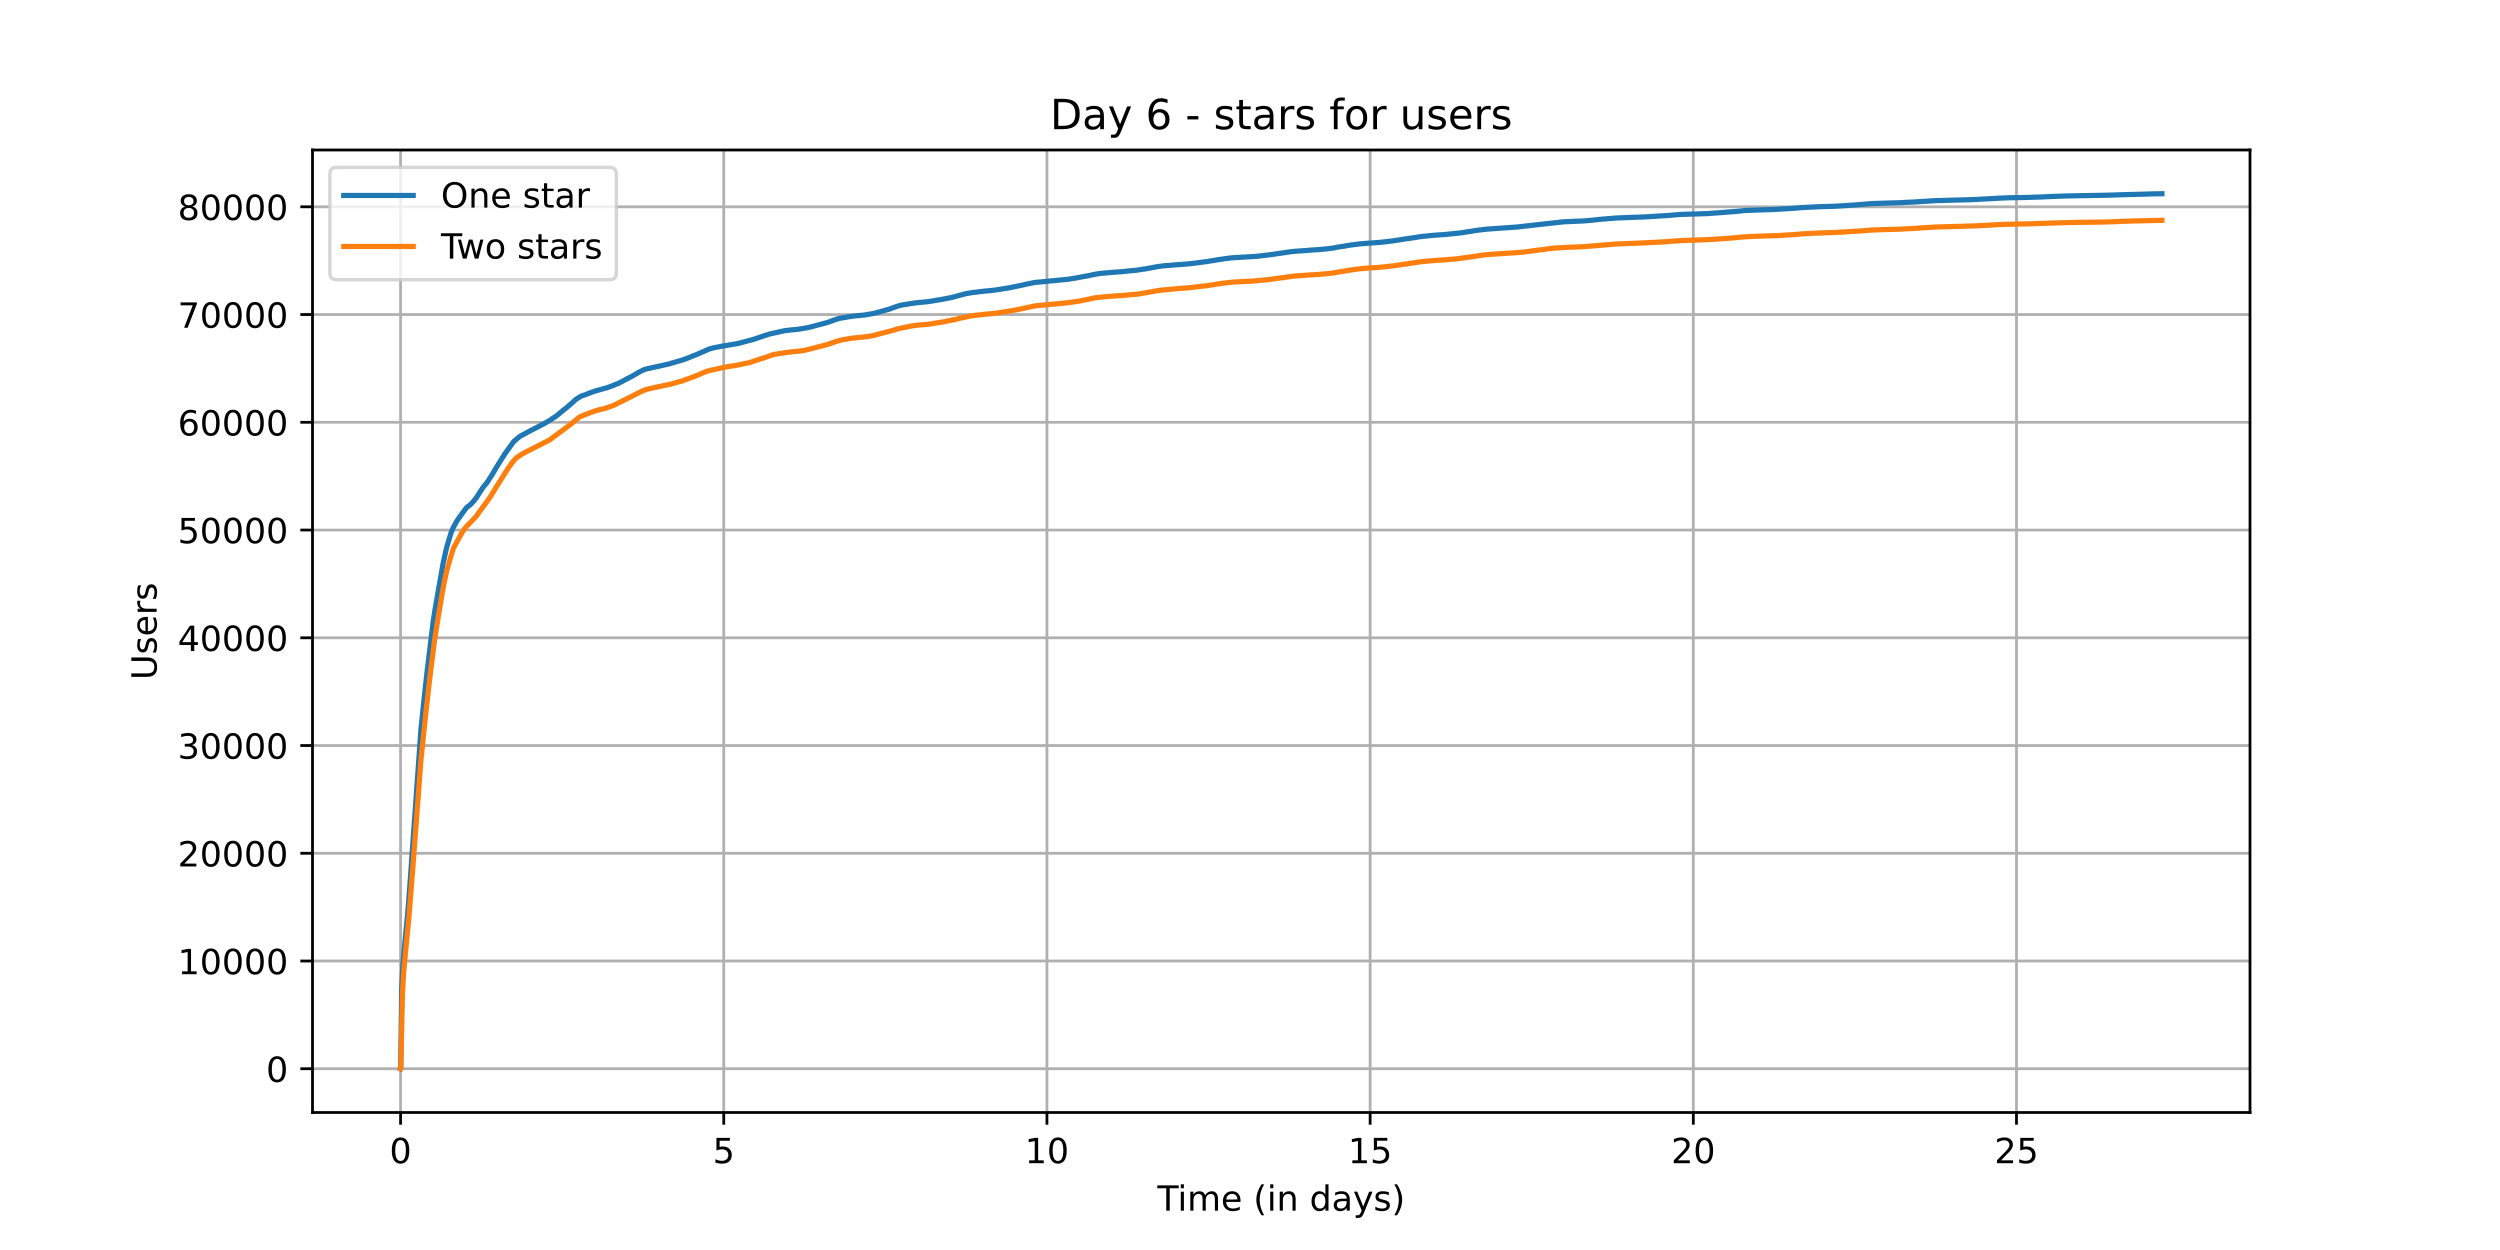<?xml version="1.0" encoding="utf-8" standalone="no"?>
<!DOCTYPE svg PUBLIC "-//W3C//DTD SVG 1.1//EN"
  "http://www.w3.org/Graphics/SVG/1.1/DTD/svg11.dtd">
<!-- Created with matplotlib (https://matplotlib.org/) -->
<svg height="360pt" version="1.1" viewBox="0 0 720 360" width="720pt" xmlns="http://www.w3.org/2000/svg" xmlns:xlink="http://www.w3.org/1999/xlink">
 <defs>
  <style type="text/css">*{stroke-linecap:butt;stroke-linejoin:round;}</style>
 </defs>
 <g id="figure_1">
  <g id="patch_1">
   <path d="M 0 360 
L 720 360 
L 720 0 
L 0 0 
z
" style="fill:#ffffff;"/>
  </g>
  <g id="axes_1">
   <g id="patch_2">
    <path d="M 90 320.4 
L 648 320.4 
L 648 43.2 
L 90 43.2 
z
" style="fill:#ffffff;"/>
   </g>
   <g id="matplotlib.axis_1">
    <g id="xtick_1">
     <g id="line2d_1">
      <path clip-path="url(#pf0f844fe64)" d="M 115.364 320.4 
L 115.364 43.2 
" style="fill:none;stroke:#b0b0b0;stroke-linecap:square;stroke-width:0.8;"/>
     </g>
     <g id="line2d_2">
      <defs>
       <path d="M 0 0 
L 0 3.5 
" id="m8cd7d73a38" style="stroke:#000000;stroke-width:0.8;"/>
      </defs>
      <g>
       <use style="stroke:#000000;stroke-width:0.8;" x="115.364" xlink:href="#m8cd7d73a38" y="320.4"/>
      </g>
     </g>
     <g id="text_1">
      <!-- 0 -->
      <g transform="translate(112.182 334.998)scale(0.1 -0.1)">
       <defs>
        <path d="M 31.781 66.406 
Q 24.172 66.406 20.328 58.906 
Q 16.5 51.422 16.5 36.375 
Q 16.5 21.391 20.328 13.891 
Q 24.172 6.391 31.781 6.391 
Q 39.453 6.391 43.281 13.891 
Q 47.125 21.391 47.125 36.375 
Q 47.125 51.422 43.281 58.906 
Q 39.453 66.406 31.781 66.406 
z
M 31.781 74.219 
Q 44.047 74.219 50.516 64.516 
Q 56.984 54.828 56.984 36.375 
Q 56.984 17.969 50.516 8.266 
Q 44.047 -1.422 31.781 -1.422 
Q 19.531 -1.422 13.062 8.266 
Q 6.594 17.969 6.594 36.375 
Q 6.594 54.828 13.062 64.516 
Q 19.531 74.219 31.781 74.219 
z
" id="DejaVuSans-48"/>
       </defs>
       <use xlink:href="#DejaVuSans-48"/>
      </g>
     </g>
    </g>
    <g id="xtick_2">
     <g id="line2d_3">
      <path clip-path="url(#pf0f844fe64)" d="M 208.441 320.4 
L 208.441 43.2 
" style="fill:none;stroke:#b0b0b0;stroke-linecap:square;stroke-width:0.8;"/>
     </g>
     <g id="line2d_4">
      <g>
       <use style="stroke:#000000;stroke-width:0.8;" x="208.441" xlink:href="#m8cd7d73a38" y="320.4"/>
      </g>
     </g>
     <g id="text_2">
      <!-- 5 -->
      <g transform="translate(205.26 334.998)scale(0.1 -0.1)">
       <defs>
        <path d="M 10.797 72.906 
L 49.516 72.906 
L 49.516 64.594 
L 19.828 64.594 
L 19.828 46.734 
Q 21.969 47.469 24.109 47.828 
Q 26.266 48.188 28.422 48.188 
Q 40.625 48.188 47.75 41.5 
Q 54.891 34.812 54.891 23.391 
Q 54.891 11.625 47.562 5.094 
Q 40.234 -1.422 26.906 -1.422 
Q 22.312 -1.422 17.547 -0.641 
Q 12.797 0.141 7.719 1.703 
L 7.719 11.625 
Q 12.109 9.234 16.797 8.062 
Q 21.484 6.891 26.703 6.891 
Q 35.156 6.891 40.078 11.328 
Q 45.016 15.766 45.016 23.391 
Q 45.016 31 40.078 35.438 
Q 35.156 39.891 26.703 39.891 
Q 22.75 39.891 18.812 39.016 
Q 14.891 38.141 10.797 36.281 
z
" id="DejaVuSans-53"/>
       </defs>
       <use xlink:href="#DejaVuSans-53"/>
      </g>
     </g>
    </g>
    <g id="xtick_3">
     <g id="line2d_5">
      <path clip-path="url(#pf0f844fe64)" d="M 301.519 320.4 
L 301.519 43.2 
" style="fill:none;stroke:#b0b0b0;stroke-linecap:square;stroke-width:0.8;"/>
     </g>
     <g id="line2d_6">
      <g>
       <use style="stroke:#000000;stroke-width:0.8;" x="301.519" xlink:href="#m8cd7d73a38" y="320.4"/>
      </g>
     </g>
     <g id="text_3">
      <!-- 10 -->
      <g transform="translate(295.156 334.998)scale(0.1 -0.1)">
       <defs>
        <path d="M 12.406 8.297 
L 28.516 8.297 
L 28.516 63.922 
L 10.984 60.406 
L 10.984 69.391 
L 28.422 72.906 
L 38.281 72.906 
L 38.281 8.297 
L 54.391 8.297 
L 54.391 0 
L 12.406 0 
z
" id="DejaVuSans-49"/>
       </defs>
       <use xlink:href="#DejaVuSans-49"/>
       <use x="63.623" xlink:href="#DejaVuSans-48"/>
      </g>
     </g>
    </g>
    <g id="xtick_4">
     <g id="line2d_7">
      <path clip-path="url(#pf0f844fe64)" d="M 394.596 320.4 
L 394.596 43.2 
" style="fill:none;stroke:#b0b0b0;stroke-linecap:square;stroke-width:0.8;"/>
     </g>
     <g id="line2d_8">
      <g>
       <use style="stroke:#000000;stroke-width:0.8;" x="394.596" xlink:href="#m8cd7d73a38" y="320.4"/>
      </g>
     </g>
     <g id="text_4">
      <!-- 15 -->
      <g transform="translate(388.234 334.998)scale(0.1 -0.1)">
       <use xlink:href="#DejaVuSans-49"/>
       <use x="63.623" xlink:href="#DejaVuSans-53"/>
      </g>
     </g>
    </g>
    <g id="xtick_5">
     <g id="line2d_9">
      <path clip-path="url(#pf0f844fe64)" d="M 487.674 320.4 
L 487.674 43.2 
" style="fill:none;stroke:#b0b0b0;stroke-linecap:square;stroke-width:0.8;"/>
     </g>
     <g id="line2d_10">
      <g>
       <use style="stroke:#000000;stroke-width:0.8;" x="487.674" xlink:href="#m8cd7d73a38" y="320.4"/>
      </g>
     </g>
     <g id="text_5">
      <!-- 20 -->
      <g transform="translate(481.311 334.998)scale(0.1 -0.1)">
       <defs>
        <path d="M 19.188 8.297 
L 53.609 8.297 
L 53.609 0 
L 7.328 0 
L 7.328 8.297 
Q 12.938 14.109 22.625 23.891 
Q 32.328 33.688 34.812 36.531 
Q 39.547 41.844 41.422 45.531 
Q 43.312 49.219 43.312 52.781 
Q 43.312 58.594 39.234 62.25 
Q 35.156 65.922 28.609 65.922 
Q 23.969 65.922 18.812 64.312 
Q 13.672 62.703 7.812 59.422 
L 7.812 69.391 
Q 13.766 71.781 18.938 73 
Q 24.125 74.219 28.422 74.219 
Q 39.75 74.219 46.484 68.547 
Q 53.219 62.891 53.219 53.422 
Q 53.219 48.922 51.531 44.891 
Q 49.859 40.875 45.406 35.406 
Q 44.188 33.984 37.641 27.219 
Q 31.109 20.453 19.188 8.297 
z
" id="DejaVuSans-50"/>
       </defs>
       <use xlink:href="#DejaVuSans-50"/>
       <use x="63.623" xlink:href="#DejaVuSans-48"/>
      </g>
     </g>
    </g>
    <g id="xtick_6">
     <g id="line2d_11">
      <path clip-path="url(#pf0f844fe64)" d="M 580.751 320.4 
L 580.751 43.2 
" style="fill:none;stroke:#b0b0b0;stroke-linecap:square;stroke-width:0.8;"/>
     </g>
     <g id="line2d_12">
      <g>
       <use style="stroke:#000000;stroke-width:0.8;" x="580.751" xlink:href="#m8cd7d73a38" y="320.4"/>
      </g>
     </g>
     <g id="text_6">
      <!-- 25 -->
      <g transform="translate(574.389 334.998)scale(0.1 -0.1)">
       <use xlink:href="#DejaVuSans-50"/>
       <use x="63.623" xlink:href="#DejaVuSans-53"/>
      </g>
     </g>
    </g>
    <g id="text_7">
     <!-- Time (in days) -->
     <g transform="translate(333.327 348.677)scale(0.1 -0.1)">
      <defs>
       <path d="M -0.297 72.906 
L 61.375 72.906 
L 61.375 64.594 
L 35.5 64.594 
L 35.5 0 
L 25.594 0 
L 25.594 64.594 
L -0.297 64.594 
z
" id="DejaVuSans-84"/>
       <path d="M 9.422 54.688 
L 18.406 54.688 
L 18.406 0 
L 9.422 0 
z
M 9.422 75.984 
L 18.406 75.984 
L 18.406 64.594 
L 9.422 64.594 
z
" id="DejaVuSans-105"/>
       <path d="M 52 44.188 
Q 55.375 50.25 60.062 53.125 
Q 64.75 56 71.094 56 
Q 79.641 56 84.281 50.016 
Q 88.922 44.047 88.922 33.016 
L 88.922 0 
L 79.891 0 
L 79.891 32.719 
Q 79.891 40.578 77.094 44.375 
Q 74.312 48.188 68.609 48.188 
Q 61.625 48.188 57.562 43.547 
Q 53.516 38.922 53.516 30.906 
L 53.516 0 
L 44.484 0 
L 44.484 32.719 
Q 44.484 40.625 41.703 44.406 
Q 38.922 48.188 33.109 48.188 
Q 26.219 48.188 22.156 43.531 
Q 18.109 38.875 18.109 30.906 
L 18.109 0 
L 9.078 0 
L 9.078 54.688 
L 18.109 54.688 
L 18.109 46.188 
Q 21.188 51.219 25.484 53.609 
Q 29.781 56 35.688 56 
Q 41.656 56 45.828 52.969 
Q 50 49.953 52 44.188 
z
" id="DejaVuSans-109"/>
       <path d="M 56.203 29.594 
L 56.203 25.203 
L 14.891 25.203 
Q 15.484 15.922 20.484 11.062 
Q 25.484 6.203 34.422 6.203 
Q 39.594 6.203 44.453 7.469 
Q 49.312 8.734 54.109 11.281 
L 54.109 2.781 
Q 49.266 0.734 44.188 -0.344 
Q 39.109 -1.422 33.891 -1.422 
Q 20.797 -1.422 13.156 6.188 
Q 5.516 13.812 5.516 26.812 
Q 5.516 40.234 12.766 48.109 
Q 20.016 56 32.328 56 
Q 43.359 56 49.781 48.891 
Q 56.203 41.797 56.203 29.594 
z
M 47.219 32.234 
Q 47.125 39.594 43.094 43.984 
Q 39.062 48.391 32.422 48.391 
Q 24.906 48.391 20.391 44.141 
Q 15.875 39.891 15.188 32.172 
z
" id="DejaVuSans-101"/>
       <path id="DejaVuSans-32"/>
       <path d="M 31 75.875 
Q 24.469 64.656 21.281 53.656 
Q 18.109 42.672 18.109 31.391 
Q 18.109 20.125 21.312 9.062 
Q 24.516 -2 31 -13.188 
L 23.188 -13.188 
Q 15.875 -1.703 12.234 9.375 
Q 8.594 20.453 8.594 31.391 
Q 8.594 42.281 12.203 53.312 
Q 15.828 64.359 23.188 75.875 
z
" id="DejaVuSans-40"/>
       <path d="M 54.891 33.016 
L 54.891 0 
L 45.906 0 
L 45.906 32.719 
Q 45.906 40.484 42.875 44.328 
Q 39.844 48.188 33.797 48.188 
Q 26.516 48.188 22.312 43.547 
Q 18.109 38.922 18.109 30.906 
L 18.109 0 
L 9.078 0 
L 9.078 54.688 
L 18.109 54.688 
L 18.109 46.188 
Q 21.344 51.125 25.703 53.562 
Q 30.078 56 35.797 56 
Q 45.219 56 50.047 50.172 
Q 54.891 44.344 54.891 33.016 
z
" id="DejaVuSans-110"/>
       <path d="M 45.406 46.391 
L 45.406 75.984 
L 54.391 75.984 
L 54.391 0 
L 45.406 0 
L 45.406 8.203 
Q 42.578 3.328 38.25 0.953 
Q 33.938 -1.422 27.875 -1.422 
Q 17.969 -1.422 11.734 6.484 
Q 5.516 14.406 5.516 27.297 
Q 5.516 40.188 11.734 48.094 
Q 17.969 56 27.875 56 
Q 33.938 56 38.25 53.625 
Q 42.578 51.266 45.406 46.391 
z
M 14.797 27.297 
Q 14.797 17.391 18.875 11.75 
Q 22.953 6.109 30.078 6.109 
Q 37.203 6.109 41.297 11.75 
Q 45.406 17.391 45.406 27.297 
Q 45.406 37.203 41.297 42.844 
Q 37.203 48.484 30.078 48.484 
Q 22.953 48.484 18.875 42.844 
Q 14.797 37.203 14.797 27.297 
z
" id="DejaVuSans-100"/>
       <path d="M 34.281 27.484 
Q 23.391 27.484 19.188 25 
Q 14.984 22.516 14.984 16.5 
Q 14.984 11.719 18.141 8.906 
Q 21.297 6.109 26.703 6.109 
Q 34.188 6.109 38.703 11.406 
Q 43.219 16.703 43.219 25.484 
L 43.219 27.484 
z
M 52.203 31.203 
L 52.203 0 
L 43.219 0 
L 43.219 8.297 
Q 40.141 3.328 35.547 0.953 
Q 30.953 -1.422 24.312 -1.422 
Q 15.922 -1.422 10.953 3.297 
Q 6 8.016 6 15.922 
Q 6 25.141 12.172 29.828 
Q 18.359 34.516 30.609 34.516 
L 43.219 34.516 
L 43.219 35.406 
Q 43.219 41.609 39.141 45 
Q 35.062 48.391 27.688 48.391 
Q 23 48.391 18.547 47.266 
Q 14.109 46.141 10.016 43.891 
L 10.016 52.203 
Q 14.938 54.109 19.578 55.047 
Q 24.219 56 28.609 56 
Q 40.484 56 46.344 49.844 
Q 52.203 43.703 52.203 31.203 
z
" id="DejaVuSans-97"/>
       <path d="M 32.172 -5.078 
Q 28.375 -14.844 24.75 -17.812 
Q 21.141 -20.797 15.094 -20.797 
L 7.906 -20.797 
L 7.906 -13.281 
L 13.188 -13.281 
Q 16.891 -13.281 18.938 -11.516 
Q 21 -9.766 23.484 -3.219 
L 25.094 0.875 
L 2.984 54.688 
L 12.5 54.688 
L 29.594 11.922 
L 46.688 54.688 
L 56.203 54.688 
z
" id="DejaVuSans-121"/>
       <path d="M 44.281 53.078 
L 44.281 44.578 
Q 40.484 46.531 36.375 47.5 
Q 32.281 48.484 27.875 48.484 
Q 21.188 48.484 17.844 46.438 
Q 14.5 44.391 14.5 40.281 
Q 14.5 37.156 16.891 35.375 
Q 19.281 33.594 26.516 31.984 
L 29.594 31.297 
Q 39.156 29.25 43.188 25.516 
Q 47.219 21.781 47.219 15.094 
Q 47.219 7.469 41.188 3.016 
Q 35.156 -1.422 24.609 -1.422 
Q 20.219 -1.422 15.453 -0.562 
Q 10.688 0.297 5.422 2 
L 5.422 11.281 
Q 10.406 8.688 15.234 7.391 
Q 20.062 6.109 24.812 6.109 
Q 31.156 6.109 34.562 8.281 
Q 37.984 10.453 37.984 14.406 
Q 37.984 18.062 35.516 20.016 
Q 33.062 21.969 24.703 23.781 
L 21.578 24.516 
Q 13.234 26.266 9.516 29.906 
Q 5.812 33.547 5.812 39.891 
Q 5.812 47.609 11.281 51.797 
Q 16.75 56 26.812 56 
Q 31.781 56 36.172 55.266 
Q 40.578 54.547 44.281 53.078 
z
" id="DejaVuSans-115"/>
       <path d="M 8.016 75.875 
L 15.828 75.875 
Q 23.141 64.359 26.781 53.312 
Q 30.422 42.281 30.422 31.391 
Q 30.422 20.453 26.781 9.375 
Q 23.141 -1.703 15.828 -13.188 
L 8.016 -13.188 
Q 14.5 -2 17.703 9.062 
Q 20.906 20.125 20.906 31.391 
Q 20.906 42.672 17.703 53.656 
Q 14.5 64.656 8.016 75.875 
z
" id="DejaVuSans-41"/>
      </defs>
      <use xlink:href="#DejaVuSans-84"/>
      <use x="57.959" xlink:href="#DejaVuSans-105"/>
      <use x="85.742" xlink:href="#DejaVuSans-109"/>
      <use x="183.154" xlink:href="#DejaVuSans-101"/>
      <use x="244.678" xlink:href="#DejaVuSans-32"/>
      <use x="276.465" xlink:href="#DejaVuSans-40"/>
      <use x="315.479" xlink:href="#DejaVuSans-105"/>
      <use x="343.262" xlink:href="#DejaVuSans-110"/>
      <use x="406.641" xlink:href="#DejaVuSans-32"/>
      <use x="438.428" xlink:href="#DejaVuSans-100"/>
      <use x="501.904" xlink:href="#DejaVuSans-97"/>
      <use x="563.184" xlink:href="#DejaVuSans-121"/>
      <use x="622.363" xlink:href="#DejaVuSans-115"/>
      <use x="674.463" xlink:href="#DejaVuSans-41"/>
     </g>
    </g>
   </g>
   <g id="matplotlib.axis_2">
    <g id="ytick_1">
     <g id="line2d_13">
      <path clip-path="url(#pf0f844fe64)" d="M 90 307.8 
L 648 307.8 
" style="fill:none;stroke:#b0b0b0;stroke-linecap:square;stroke-width:0.8;"/>
     </g>
     <g id="line2d_14">
      <defs>
       <path d="M 0 0 
L -3.5 0 
" id="md949c5081d" style="stroke:#000000;stroke-width:0.8;"/>
      </defs>
      <g>
       <use style="stroke:#000000;stroke-width:0.8;" x="90" xlink:href="#md949c5081d" y="307.8"/>
      </g>
     </g>
     <g id="text_8">
      <!-- 0 -->
      <g transform="translate(76.638 311.599)scale(0.1 -0.1)">
       <use xlink:href="#DejaVuSans-48"/>
      </g>
     </g>
    </g>
    <g id="ytick_2">
     <g id="line2d_15">
      <path clip-path="url(#pf0f844fe64)" d="M 90 276.77 
L 648 276.77 
" style="fill:none;stroke:#b0b0b0;stroke-linecap:square;stroke-width:0.8;"/>
     </g>
     <g id="line2d_16">
      <g>
       <use style="stroke:#000000;stroke-width:0.8;" x="90" xlink:href="#md949c5081d" y="276.77"/>
      </g>
     </g>
     <g id="text_9">
      <!-- 10000 -->
      <g transform="translate(51.188 280.569)scale(0.1 -0.1)">
       <use xlink:href="#DejaVuSans-49"/>
       <use x="63.623" xlink:href="#DejaVuSans-48"/>
       <use x="127.246" xlink:href="#DejaVuSans-48"/>
       <use x="190.869" xlink:href="#DejaVuSans-48"/>
       <use x="254.492" xlink:href="#DejaVuSans-48"/>
      </g>
     </g>
    </g>
    <g id="ytick_3">
     <g id="line2d_17">
      <path clip-path="url(#pf0f844fe64)" d="M 90 245.74 
L 648 245.74 
" style="fill:none;stroke:#b0b0b0;stroke-linecap:square;stroke-width:0.8;"/>
     </g>
     <g id="line2d_18">
      <g>
       <use style="stroke:#000000;stroke-width:0.8;" x="90" xlink:href="#md949c5081d" y="245.74"/>
      </g>
     </g>
     <g id="text_10">
      <!-- 20000 -->
      <g transform="translate(51.188 249.539)scale(0.1 -0.1)">
       <use xlink:href="#DejaVuSans-50"/>
       <use x="63.623" xlink:href="#DejaVuSans-48"/>
       <use x="127.246" xlink:href="#DejaVuSans-48"/>
       <use x="190.869" xlink:href="#DejaVuSans-48"/>
       <use x="254.492" xlink:href="#DejaVuSans-48"/>
      </g>
     </g>
    </g>
    <g id="ytick_4">
     <g id="line2d_19">
      <path clip-path="url(#pf0f844fe64)" d="M 90 214.71 
L 648 214.71 
" style="fill:none;stroke:#b0b0b0;stroke-linecap:square;stroke-width:0.8;"/>
     </g>
     <g id="line2d_20">
      <g>
       <use style="stroke:#000000;stroke-width:0.8;" x="90" xlink:href="#md949c5081d" y="214.71"/>
      </g>
     </g>
     <g id="text_11">
      <!-- 30000 -->
      <g transform="translate(51.188 218.51)scale(0.1 -0.1)">
       <defs>
        <path d="M 40.578 39.312 
Q 47.656 37.797 51.625 33 
Q 55.609 28.219 55.609 21.188 
Q 55.609 10.406 48.188 4.484 
Q 40.766 -1.422 27.094 -1.422 
Q 22.516 -1.422 17.656 -0.516 
Q 12.797 0.391 7.625 2.203 
L 7.625 11.719 
Q 11.719 9.328 16.594 8.109 
Q 21.484 6.891 26.812 6.891 
Q 36.078 6.891 40.938 10.547 
Q 45.797 14.203 45.797 21.188 
Q 45.797 27.641 41.281 31.266 
Q 36.766 34.906 28.719 34.906 
L 20.219 34.906 
L 20.219 43.016 
L 29.109 43.016 
Q 36.375 43.016 40.234 45.922 
Q 44.094 48.828 44.094 54.297 
Q 44.094 59.906 40.109 62.906 
Q 36.141 65.922 28.719 65.922 
Q 24.656 65.922 20.016 65.031 
Q 15.375 64.156 9.812 62.312 
L 9.812 71.094 
Q 15.438 72.656 20.344 73.438 
Q 25.25 74.219 29.594 74.219 
Q 40.828 74.219 47.359 69.109 
Q 53.906 64.016 53.906 55.328 
Q 53.906 49.266 50.438 45.094 
Q 46.969 40.922 40.578 39.312 
z
" id="DejaVuSans-51"/>
       </defs>
       <use xlink:href="#DejaVuSans-51"/>
       <use x="63.623" xlink:href="#DejaVuSans-48"/>
       <use x="127.246" xlink:href="#DejaVuSans-48"/>
       <use x="190.869" xlink:href="#DejaVuSans-48"/>
       <use x="254.492" xlink:href="#DejaVuSans-48"/>
      </g>
     </g>
    </g>
    <g id="ytick_5">
     <g id="line2d_21">
      <path clip-path="url(#pf0f844fe64)" d="M 90 183.68 
L 648 183.68 
" style="fill:none;stroke:#b0b0b0;stroke-linecap:square;stroke-width:0.8;"/>
     </g>
     <g id="line2d_22">
      <g>
       <use style="stroke:#000000;stroke-width:0.8;" x="90" xlink:href="#md949c5081d" y="183.68"/>
      </g>
     </g>
     <g id="text_12">
      <!-- 40000 -->
      <g transform="translate(51.188 187.48)scale(0.1 -0.1)">
       <defs>
        <path d="M 37.797 64.312 
L 12.891 25.391 
L 37.797 25.391 
z
M 35.203 72.906 
L 47.609 72.906 
L 47.609 25.391 
L 58.016 25.391 
L 58.016 17.188 
L 47.609 17.188 
L 47.609 0 
L 37.797 0 
L 37.797 17.188 
L 4.891 17.188 
L 4.891 26.703 
z
" id="DejaVuSans-52"/>
       </defs>
       <use xlink:href="#DejaVuSans-52"/>
       <use x="63.623" xlink:href="#DejaVuSans-48"/>
       <use x="127.246" xlink:href="#DejaVuSans-48"/>
       <use x="190.869" xlink:href="#DejaVuSans-48"/>
       <use x="254.492" xlink:href="#DejaVuSans-48"/>
      </g>
     </g>
    </g>
    <g id="ytick_6">
     <g id="line2d_23">
      <path clip-path="url(#pf0f844fe64)" d="M 90 152.651 
L 648 152.651 
" style="fill:none;stroke:#b0b0b0;stroke-linecap:square;stroke-width:0.8;"/>
     </g>
     <g id="line2d_24">
      <g>
       <use style="stroke:#000000;stroke-width:0.8;" x="90" xlink:href="#md949c5081d" y="152.651"/>
      </g>
     </g>
     <g id="text_13">
      <!-- 50000 -->
      <g transform="translate(51.188 156.45)scale(0.1 -0.1)">
       <use xlink:href="#DejaVuSans-53"/>
       <use x="63.623" xlink:href="#DejaVuSans-48"/>
       <use x="127.246" xlink:href="#DejaVuSans-48"/>
       <use x="190.869" xlink:href="#DejaVuSans-48"/>
       <use x="254.492" xlink:href="#DejaVuSans-48"/>
      </g>
     </g>
    </g>
    <g id="ytick_7">
     <g id="line2d_25">
      <path clip-path="url(#pf0f844fe64)" d="M 90 121.621 
L 648 121.621 
" style="fill:none;stroke:#b0b0b0;stroke-linecap:square;stroke-width:0.8;"/>
     </g>
     <g id="line2d_26">
      <g>
       <use style="stroke:#000000;stroke-width:0.8;" x="90" xlink:href="#md949c5081d" y="121.621"/>
      </g>
     </g>
     <g id="text_14">
      <!-- 60000 -->
      <g transform="translate(51.188 125.42)scale(0.1 -0.1)">
       <defs>
        <path d="M 33.016 40.375 
Q 26.375 40.375 22.484 35.828 
Q 18.609 31.297 18.609 23.391 
Q 18.609 15.531 22.484 10.953 
Q 26.375 6.391 33.016 6.391 
Q 39.656 6.391 43.531 10.953 
Q 47.406 15.531 47.406 23.391 
Q 47.406 31.297 43.531 35.828 
Q 39.656 40.375 33.016 40.375 
z
M 52.594 71.297 
L 52.594 62.312 
Q 48.875 64.062 45.094 64.984 
Q 41.312 65.922 37.594 65.922 
Q 27.828 65.922 22.672 59.328 
Q 17.531 52.734 16.797 39.406 
Q 19.672 43.656 24.016 45.922 
Q 28.375 48.188 33.594 48.188 
Q 44.578 48.188 50.953 41.516 
Q 57.328 34.859 57.328 23.391 
Q 57.328 12.156 50.688 5.359 
Q 44.047 -1.422 33.016 -1.422 
Q 20.359 -1.422 13.672 8.266 
Q 6.984 17.969 6.984 36.375 
Q 6.984 53.656 15.188 63.938 
Q 23.391 74.219 37.203 74.219 
Q 40.922 74.219 44.703 73.484 
Q 48.484 72.75 52.594 71.297 
z
" id="DejaVuSans-54"/>
       </defs>
       <use xlink:href="#DejaVuSans-54"/>
       <use x="63.623" xlink:href="#DejaVuSans-48"/>
       <use x="127.246" xlink:href="#DejaVuSans-48"/>
       <use x="190.869" xlink:href="#DejaVuSans-48"/>
       <use x="254.492" xlink:href="#DejaVuSans-48"/>
      </g>
     </g>
    </g>
    <g id="ytick_8">
     <g id="line2d_27">
      <path clip-path="url(#pf0f844fe64)" d="M 90 90.591 
L 648 90.591 
" style="fill:none;stroke:#b0b0b0;stroke-linecap:square;stroke-width:0.8;"/>
     </g>
     <g id="line2d_28">
      <g>
       <use style="stroke:#000000;stroke-width:0.8;" x="90" xlink:href="#md949c5081d" y="90.591"/>
      </g>
     </g>
     <g id="text_15">
      <!-- 70000 -->
      <g transform="translate(51.188 94.39)scale(0.1 -0.1)">
       <defs>
        <path d="M 8.203 72.906 
L 55.078 72.906 
L 55.078 68.703 
L 28.609 0 
L 18.312 0 
L 43.219 64.594 
L 8.203 64.594 
z
" id="DejaVuSans-55"/>
       </defs>
       <use xlink:href="#DejaVuSans-55"/>
       <use x="63.623" xlink:href="#DejaVuSans-48"/>
       <use x="127.246" xlink:href="#DejaVuSans-48"/>
       <use x="190.869" xlink:href="#DejaVuSans-48"/>
       <use x="254.492" xlink:href="#DejaVuSans-48"/>
      </g>
     </g>
    </g>
    <g id="ytick_9">
     <g id="line2d_29">
      <path clip-path="url(#pf0f844fe64)" d="M 90 59.561 
L 648 59.561 
" style="fill:none;stroke:#b0b0b0;stroke-linecap:square;stroke-width:0.8;"/>
     </g>
     <g id="line2d_30">
      <g>
       <use style="stroke:#000000;stroke-width:0.8;" x="90" xlink:href="#md949c5081d" y="59.561"/>
      </g>
     </g>
     <g id="text_16">
      <!-- 80000 -->
      <g transform="translate(51.188 63.36)scale(0.1 -0.1)">
       <defs>
        <path d="M 31.781 34.625 
Q 24.75 34.625 20.719 30.859 
Q 16.703 27.094 16.703 20.516 
Q 16.703 13.922 20.719 10.156 
Q 24.75 6.391 31.781 6.391 
Q 38.812 6.391 42.859 10.172 
Q 46.922 13.969 46.922 20.516 
Q 46.922 27.094 42.891 30.859 
Q 38.875 34.625 31.781 34.625 
z
M 21.922 38.812 
Q 15.578 40.375 12.031 44.719 
Q 8.5 49.078 8.5 55.328 
Q 8.5 64.062 14.719 69.141 
Q 20.953 74.219 31.781 74.219 
Q 42.672 74.219 48.875 69.141 
Q 55.078 64.062 55.078 55.328 
Q 55.078 49.078 51.531 44.719 
Q 48 40.375 41.703 38.812 
Q 48.828 37.156 52.797 32.312 
Q 56.781 27.484 56.781 20.516 
Q 56.781 9.906 50.312 4.234 
Q 43.844 -1.422 31.781 -1.422 
Q 19.734 -1.422 13.25 4.234 
Q 6.781 9.906 6.781 20.516 
Q 6.781 27.484 10.781 32.312 
Q 14.797 37.156 21.922 38.812 
z
M 18.312 54.391 
Q 18.312 48.734 21.844 45.562 
Q 25.391 42.391 31.781 42.391 
Q 38.141 42.391 41.719 45.562 
Q 45.312 48.734 45.312 54.391 
Q 45.312 60.062 41.719 63.234 
Q 38.141 66.406 31.781 66.406 
Q 25.391 66.406 21.844 63.234 
Q 18.312 60.062 18.312 54.391 
z
" id="DejaVuSans-56"/>
       </defs>
       <use xlink:href="#DejaVuSans-56"/>
       <use x="63.623" xlink:href="#DejaVuSans-48"/>
       <use x="127.246" xlink:href="#DejaVuSans-48"/>
       <use x="190.869" xlink:href="#DejaVuSans-48"/>
       <use x="254.492" xlink:href="#DejaVuSans-48"/>
      </g>
     </g>
    </g>
    <g id="text_17">
     <!-- Users -->
     <g transform="translate(45.108 195.801)rotate(-90)scale(0.1 -0.1)">
      <defs>
       <path d="M 8.688 72.906 
L 18.609 72.906 
L 18.609 28.609 
Q 18.609 16.891 22.844 11.734 
Q 27.094 6.594 36.625 6.594 
Q 46.094 6.594 50.344 11.734 
Q 54.594 16.891 54.594 28.609 
L 54.594 72.906 
L 64.5 72.906 
L 64.5 27.391 
Q 64.5 13.141 57.438 5.859 
Q 50.391 -1.422 36.625 -1.422 
Q 22.797 -1.422 15.734 5.859 
Q 8.688 13.141 8.688 27.391 
z
" id="DejaVuSans-85"/>
       <path d="M 41.109 46.297 
Q 39.594 47.172 37.812 47.578 
Q 36.031 48 33.891 48 
Q 26.266 48 22.188 43.047 
Q 18.109 38.094 18.109 28.812 
L 18.109 0 
L 9.078 0 
L 9.078 54.688 
L 18.109 54.688 
L 18.109 46.188 
Q 20.953 51.172 25.484 53.578 
Q 30.031 56 36.531 56 
Q 37.453 56 38.578 55.875 
Q 39.703 55.766 41.062 55.516 
z
" id="DejaVuSans-114"/>
      </defs>
      <use xlink:href="#DejaVuSans-85"/>
      <use x="73.193" xlink:href="#DejaVuSans-115"/>
      <use x="125.293" xlink:href="#DejaVuSans-101"/>
      <use x="186.816" xlink:href="#DejaVuSans-114"/>
      <use x="227.93" xlink:href="#DejaVuSans-115"/>
     </g>
    </g>
   </g>
   <g id="line2d_31">
    <path clip-path="url(#pf0f844fe64)" d="M 115.364 307.8 
L 115.382 307.778 
L 115.422 305.367 
L 115.69 284.825 
L 116.01 278.17 
L 116.777 269.664 
L 117.366 263.682 
L 117.68 259.908 
L 118.358 250.64 
L 121.241 210.056 
L 121.945 203.077 
L 122.778 195.456 
L 123.073 192.837 
L 124.751 179.066 
L 125.328 175.305 
L 127.633 162.143 
L 128.62 157.73 
L 129.927 153.358 
L 130.516 151.993 
L 131.003 151.105 
L 131.515 150.15 
L 131.823 149.712 
L 132.105 149.268 
L 134.27 146.292 
L 134.757 145.877 
L 134.936 145.74 
L 135.128 145.607 
L 135.358 145.442 
L 135.832 144.971 
L 136.409 144.335 
L 136.678 144.009 
L 137.319 143.146 
L 137.613 142.709 
L 138.138 141.837 
L 139.279 140.133 
L 140.085 139.199 
L 140.521 138.597 
L 142.06 136.161 
L 142.38 135.621 
L 142.534 135.323 
L 142.931 134.647 
L 145.468 130.601 
L 147.928 127.194 
L 149.325 126.005 
L 149.543 125.847 
L 149.761 125.658 
L 150.056 125.478 
L 150.286 125.372 
L 150.991 125 
L 151.17 124.9 
L 151.452 124.773 
L 151.632 124.668 
L 151.888 124.482 
L 152.118 124.373 
L 156.39 122.173 
L 156.659 122.021 
L 156.877 121.915 
L 157.851 121.329 
L 158.107 121.186 
L 159.837 120.057 
L 160.119 119.88 
L 160.58 119.492 
L 160.747 119.386 
L 161.093 119.098 
L 161.593 118.667 
L 161.746 118.561 
L 162.067 118.304 
L 162.285 118.08 
L 162.464 117.931 
L 163.053 117.509 
L 163.246 117.357 
L 165.104 115.725 
L 165.732 115.145 
L 165.937 115.002 
L 166.116 114.85 
L 167.398 114.062 
L 168.692 113.646 
L 168.987 113.513 
L 169.243 113.407 
L 170.422 112.963 
L 170.679 112.858 
L 171.46 112.597 
L 174.893 111.648 
L 175.29 111.486 
L 175.624 111.378 
L 176.828 110.912 
L 177.084 110.807 
L 177.558 110.599 
L 177.93 110.493 
L 181.326 108.718 
L 181.531 108.604 
L 181.762 108.498 
L 183.146 107.713 
L 184.184 107.086 
L 184.71 106.847 
L 185.261 106.577 
L 185.466 106.472 
L 185.825 106.348 
L 186.248 106.239 
L 192.311 104.896 
L 192.799 104.787 
L 193.534 104.548 
L 193.944 104.439 
L 195.982 103.84 
L 196.289 103.744 
L 196.712 103.636 
L 197.47 103.341 
L 198.546 102.947 
L 199.085 102.702 
L 200.379 102.202 
L 201.058 101.923 
L 204.162 100.551 
L 204.495 100.446 
L 204.995 100.325 
L 205.303 100.216 
L 207.904 99.704 
L 208.596 99.596 
L 208.981 99.53 
L 209.609 99.422 
L 210.019 99.347 
L 211.402 99.124 
L 212.056 99.018 
L 212.453 98.947 
L 217.017 97.74 
L 217.35 97.631 
L 218.503 97.237 
L 218.746 97.147 
L 219.092 97.042 
L 219.464 96.905 
L 220.809 96.471 
L 221.168 96.347 
L 221.45 96.238 
L 225.949 95.251 
L 226.807 95.143 
L 227.716 95.034 
L 228.921 94.926 
L 229.792 94.826 
L 230.56 94.718 
L 232.073 94.46 
L 232.586 94.355 
L 232.97 94.293 
L 238.402 92.853 
L 238.761 92.726 
L 239.914 92.282 
L 240.234 92.173 
L 240.99 91.922 
L 241.31 91.816 
L 241.835 91.683 
L 243.437 91.41 
L 244 91.301 
L 245.32 91.097 
L 246.282 90.988 
L 247.128 90.898 
L 248.255 90.792 
L 248.562 90.764 
L 249.434 90.659 
L 249.933 90.538 
L 250.753 90.429 
L 251.163 90.355 
L 251.599 90.249 
L 252.034 90.159 
L 252.47 90.051 
L 255.545 89.188 
L 256.058 89.061 
L 256.352 88.955 
L 257.569 88.493 
L 258.838 88.08 
L 259.171 87.972 
L 259.568 87.866 
L 259.799 87.829 
L 260.567 87.72 
L 262.271 87.426 
L 263.053 87.317 
L 264.129 87.171 
L 265.384 87.063 
L 266.179 86.985 
L 267.216 86.876 
L 268.357 86.712 
L 268.946 86.603 
L 269.356 86.526 
L 270.086 86.417 
L 270.458 86.358 
L 271.113 86.25 
L 273.573 85.772 
L 274.124 85.663 
L 278.16 84.58 
L 278.57 84.503 
L 280.108 84.245 
L 281.185 84.137 
L 282.286 83.984 
L 283.273 83.879 
L 283.619 83.832 
L 284.863 83.724 
L 285.672 83.643 
L 286.633 83.535 
L 288.042 83.308 
L 288.696 83.199 
L 289.964 83.004 
L 290.643 82.895 
L 291.092 82.802 
L 294.141 82.169 
L 294.641 82.064 
L 295.179 81.924 
L 298.178 81.316 
L 299.665 81.207 
L 299.985 81.173 
L 301.023 81.065 
L 301.919 80.962 
L 303.226 80.854 
L 304.046 80.767 
L 305.289 80.658 
L 305.622 80.618 
L 306.378 80.546 
L 307.467 80.441 
L 307.838 80.382 
L 308.582 80.276 
L 308.838 80.221 
L 309.607 80.112 
L 311.926 79.668 
L 312.644 79.56 
L 315.835 78.905 
L 316.694 78.796 
L 316.95 78.744 
L 318.181 78.635 
L 318.488 78.604 
L 319.654 78.498 
L 319.82 78.486 
L 320.576 78.418 
L 322.179 78.309 
L 322.82 78.269 
L 323.896 78.16 
L 324.78 78.061 
L 325.805 77.952 
L 326.382 77.927 
L 327.419 77.819 
L 329.034 77.543 
L 329.943 77.437 
L 330.366 77.35 
L 330.955 77.242 
L 333.006 76.854 
L 333.712 76.745 
L 334.839 76.584 
L 335.98 76.475 
L 336.531 76.453 
L 337.76 76.345 
L 338.503 76.277 
L 340.143 76.168 
L 340.86 76.109 
L 342.257 76 
L 342.59 75.96 
L 343.487 75.852 
L 344.333 75.758 
L 345.14 75.653 
L 345.511 75.594 
L 346.574 75.448 
L 347.548 75.34 
L 349.124 75.066 
L 349.906 74.961 
L 350.303 74.886 
L 350.816 74.778 
L 351.162 74.734 
L 352.149 74.607 
L 352.739 74.502 
L 353.687 74.39 
L 354.559 74.281 
L 355.289 74.219 
L 357.096 74.111 
L 357.749 74.064 
L 359.735 73.956 
L 360.35 73.918 
L 362.066 73.81 
L 362.989 73.701 
L 363.758 73.599 
L 363.976 73.571 
L 365.026 73.462 
L 366.051 73.329 
L 366.845 73.22 
L 367.23 73.158 
L 367.922 73.05 
L 369.023 72.897 
L 369.792 72.789 
L 370.177 72.721 
L 370.958 72.612 
L 372.06 72.457 
L 373.251 72.348 
L 373.892 72.305 
L 375.506 72.196 
L 376.198 72.14 
L 377.351 72.035 
L 377.633 72.019 
L 379.413 71.911 
L 380.169 71.842 
L 381.45 71.734 
L 382.245 71.653 
L 383.077 71.545 
L 384.064 71.42 
L 384.615 71.312 
L 385.114 71.194 
L 385.896 71.085 
L 386.28 71.023 
L 386.972 70.918 
L 387.395 70.837 
L 388.856 70.592 
L 389.701 70.486 
L 390.06 70.431 
L 390.97 70.322 
L 391.918 70.207 
L 393.301 70.099 
L 393.596 70.074 
L 395.3 69.965 
L 396.043 69.9 
L 397.542 69.791 
L 397.875 69.754 
L 398.875 69.646 
L 399.836 69.525 
L 400.822 69.419 
L 401.181 69.366 
L 401.86 69.258 
L 402.219 69.202 
L 402.987 69.093 
L 404.473 68.842 
L 405.332 68.733 
L 405.678 68.687 
L 406.96 68.488 
L 407.754 68.38 
L 408.19 68.29 
L 409.42 68.106 
L 410.625 67.998 
L 411.56 67.886 
L 412.765 67.778 
L 413.52 67.709 
L 415.224 67.601 
L 415.878 67.557 
L 416.967 67.449 
L 417.773 67.365 
L 418.939 67.256 
L 419.836 67.151 
L 420.912 67.042 
L 422.411 66.794 
L 423.206 66.685 
L 423.577 66.629 
L 425.166 66.353 
L 426.089 66.245 
L 427.063 66.121 
L 428.037 66.012 
L 428.716 65.959 
L 430.126 65.851 
L 430.779 65.807 
L 432.252 65.699 
L 432.88 65.661 
L 434.481 65.553 
L 435.173 65.497 
L 436.8 65.388 
L 450.214 63.889 
L 452.661 63.781 
L 452.942 63.762 
L 455.556 63.654 
L 456.132 63.626 
L 457.375 63.517 
L 458.028 63.471 
L 459.053 63.362 
L 459.386 63.319 
L 460.424 63.21 
L 460.719 63.185 
L 461.833 63.077 
L 462.5 63.03 
L 463.692 62.921 
L 464.332 62.878 
L 465.845 62.769 
L 466.396 62.748 
L 469.176 62.639 
L 469.765 62.611 
L 472.994 62.502 
L 473.545 62.481 
L 475.415 62.372 
L 476.056 62.329 
L 477.721 62.223 
L 478.015 62.201 
L 479.86 62.093 
L 480.488 62.056 
L 481.706 61.947 
L 482.462 61.876 
L 483.974 61.767 
L 484.551 61.739 
L 488.176 61.631 
L 488.714 61.615 
L 491.879 61.506 
L 492.622 61.441 
L 494.262 61.333 
L 494.966 61.277 
L 496.478 61.168 
L 497.234 61.097 
L 498.682 60.991 
L 498.977 60.973 
L 500.207 60.864 
L 500.911 60.805 
L 501.872 60.697 
L 502.602 60.631 
L 505.267 60.523 
L 505.818 60.501 
L 508.957 60.396 
L 509.213 60.389 
L 511.904 60.284 
L 512.186 60.268 
L 513.723 60.16 
L 514.249 60.144 
L 515.773 60.036 
L 516.401 59.998 
L 517.746 59.89 
L 518.541 59.809 
L 520.565 59.7 
L 521.18 59.666 
L 523.525 59.558 
L 524.101 59.53 
L 527.522 59.421 
L 528.035 59.409 
L 530.174 59.3 
L 530.482 59.272 
L 532.199 59.164 
L 532.852 59.12 
L 534.416 59.012 
L 535.121 58.953 
L 536.556 58.844 
L 537.313 58.773 
L 538.825 58.664 
L 539.517 58.611 
L 542.989 58.503 
L 543.514 58.487 
L 547.396 58.379 
L 548.05 58.332 
L 550.228 58.223 
L 550.779 58.205 
L 552.496 58.096 
L 553.175 58.047 
L 555.173 57.938 
L 555.481 57.91 
L 557.007 57.801 
L 557.276 57.789 
L 561.453 57.68 
L 562.029 57.656 
L 566.296 57.547 
L 566.809 57.535 
L 569.551 57.429 
L 569.871 57.395 
L 571.985 57.286 
L 572.6 57.249 
L 574.74 57.14 
L 575.394 57.094 
L 577.868 56.985 
L 578.431 56.961 
L 584.12 56.852 
L 584.671 56.833 
L 588.053 56.725 
L 588.629 56.697 
L 590.897 56.588 
L 591.461 56.563 
L 594.524 56.455 
L 595.05 56.439 
L 600.533 56.331 
L 601.007 56.328 
L 606.94 56.219 
L 607.452 56.206 
L 610.655 56.098 
L 611.194 56.079 
L 615.333 55.971 
L 615.82 55.968 
L 619.292 55.859 
L 619.818 55.843 
L 622.636 55.8 
L 622.636 55.8 
" style="fill:none;stroke:#1f77b4;stroke-linecap:square;stroke-width:1.5;"/>
   </g>
   <g id="line2d_32">
    <path clip-path="url(#pf0f844fe64)" d="M 115.364 307.8 
L 115.409 307.691 
L 115.473 305.606 
L 115.907 286.203 
L 116.266 279.796 
L 117.795 263.793 
L 118.948 249.237 
L 121.241 218.809 
L 122.151 210.012 
L 122.625 205.467 
L 123.765 195.416 
L 125.174 184.189 
L 126.455 176.199 
L 127.352 170.887 
L 127.8 168.454 
L 128.005 167.458 
L 128.697 164.206 
L 130.542 157.963 
L 132.95 153.572 
L 133.078 153.349 
L 133.655 152.48 
L 134.551 151.375 
L 134.859 151.108 
L 137.165 148.704 
L 137.703 147.891 
L 137.818 147.72 
L 138.202 147.208 
L 140.445 144.17 
L 140.855 143.621 
L 141.495 142.612 
L 142.444 141.064 
L 142.854 140.353 
L 144.622 137.595 
L 144.814 137.263 
L 145.365 136.428 
L 145.545 136.105 
L 145.84 135.668 
L 146.288 134.957 
L 146.647 134.445 
L 147.493 133.244 
L 147.685 133.009 
L 148.582 131.985 
L 148.826 131.783 
L 149.3 131.473 
L 149.863 131.088 
L 150.197 130.858 
L 150.863 130.501 
L 151.068 130.393 
L 151.798 129.996 
L 158.056 126.824 
L 158.338 126.657 
L 164.54 122.058 
L 165.027 121.639 
L 165.411 121.332 
L 166.77 120.178 
L 167.154 119.973 
L 168.782 119.309 
L 169.128 119.206 
L 169.423 119.073 
L 170.192 118.775 
L 171.153 118.425 
L 171.524 118.319 
L 172.1 118.158 
L 172.408 118.052 
L 172.959 117.906 
L 173.484 117.804 
L 173.689 117.751 
L 174.176 117.643 
L 175.226 117.261 
L 176.495 116.839 
L 176.994 116.612 
L 177.225 116.507 
L 184.582 112.799 
L 184.761 112.706 
L 185.222 112.51 
L 186.017 112.209 
L 186.26 112.125 
L 191.296 111.008 
L 191.875 110.903 
L 192.247 110.844 
L 192.799 110.735 
L 195.162 110.046 
L 195.649 109.929 
L 196.136 109.823 
L 196.84 109.59 
L 197.701 109.243 
L 197.918 109.181 
L 198.188 109.072 
L 199.046 108.774 
L 199.713 108.501 
L 200.046 108.393 
L 200.289 108.284 
L 200.674 108.141 
L 201.302 107.884 
L 201.52 107.781 
L 202.11 107.527 
L 203.751 106.86 
L 208.776 105.746 
L 209.34 105.637 
L 210.698 105.423 
L 211.595 105.314 
L 214.954 104.607 
L 215.569 104.498 
L 216.223 104.303 
L 216.581 104.194 
L 217.645 103.806 
L 218.042 103.698 
L 219.284 103.288 
L 219.579 103.204 
L 220.912 102.767 
L 221.988 102.373 
L 222.283 102.267 
L 222.476 102.18 
L 222.924 102.084 
L 224.424 101.836 
L 225.141 101.727 
L 225.539 101.656 
L 226.653 101.498 
L 227.46 101.389 
L 228.28 101.302 
L 229.497 101.194 
L 230.33 101.104 
L 230.997 100.995 
L 231.407 100.917 
L 232.137 100.809 
L 238.325 99.214 
L 238.543 99.149 
L 238.825 99.04 
L 239.799 98.696 
L 240.862 98.326 
L 241.144 98.255 
L 241.502 98.147 
L 242.105 97.979 
L 242.566 97.87 
L 242.976 97.793 
L 243.731 97.684 
L 244.154 97.597 
L 244.756 97.489 
L 245.77 97.358 
L 246.756 97.25 
L 247.55 97.172 
L 248.78 97.064 
L 250.074 96.865 
L 251.01 96.756 
L 251.215 96.707 
L 257.428 95.078 
L 257.787 94.954 
L 258.082 94.848 
L 258.338 94.792 
L 258.645 94.684 
L 262.271 93.926 
L 263.014 93.824 
L 263.245 93.784 
L 264.09 93.675 
L 264.949 93.582 
L 266.397 93.473 
L 267.062 93.424 
L 267.831 93.321 
L 268.087 93.269 
L 268.818 93.16 
L 269.189 93.104 
L 269.805 92.996 
L 271.074 92.797 
L 271.753 92.688 
L 272.202 92.592 
L 272.701 92.487 
L 273.137 92.394 
L 273.701 92.288 
L 273.983 92.214 
L 274.649 92.108 
L 275.059 92.031 
L 275.495 91.925 
L 276.097 91.751 
L 276.469 91.646 
L 276.725 91.593 
L 279.839 90.957 
L 280.595 90.848 
L 281.492 90.746 
L 282.479 90.637 
L 282.812 90.597 
L 283.594 90.519 
L 284.799 90.411 
L 285.608 90.33 
L 286.531 90.221 
L 287.415 90.119 
L 288.093 90.01 
L 289.695 89.737 
L 290.451 89.629 
L 292.116 89.334 
L 292.693 89.229 
L 293.154 89.126 
L 293.795 89.018 
L 297.537 88.217 
L 298.075 88.108 
L 298.46 88.043 
L 299.729 87.935 
L 300.613 87.832 
L 301.817 87.724 
L 302.534 87.665 
L 303.751 87.556 
L 304.482 87.491 
L 305.468 87.382 
L 306.173 87.326 
L 307.313 87.218 
L 308.441 87.056 
L 309.248 86.948 
L 309.62 86.889 
L 310.683 86.743 
L 311.272 86.634 
L 314.938 85.852 
L 315.617 85.744 
L 316.566 85.629 
L 317.732 85.52 
L 317.975 85.48 
L 318.757 85.406 
L 320.358 85.297 
L 321.063 85.241 
L 322.807 85.133 
L 323.55 85.067 
L 324.703 84.962 
L 325.036 84.922 
L 326.407 84.813 
L 327.061 84.766 
L 327.983 84.658 
L 328.38 84.59 
L 330.084 84.285 
L 330.75 84.18 
L 330.994 84.133 
L 331.686 84.031 
L 331.968 83.96 
L 333.558 83.683 
L 334.34 83.578 
L 334.686 83.531 
L 335.916 83.423 
L 336.121 83.407 
L 336.799 83.355 
L 337.696 83.246 
L 338.426 83.184 
L 339.656 83.075 
L 340.284 83.035 
L 341.77 82.926 
L 342.487 82.864 
L 343.487 82.756 
L 344.422 82.641 
L 345.332 82.535 
L 345.562 82.498 
L 346.472 82.39 
L 347.599 82.281 
L 348.919 82.073 
L 349.688 81.964 
L 350.073 81.899 
L 350.585 81.794 
L 350.803 81.763 
L 351.598 81.657 
L 351.829 81.62 
L 352.777 81.518 
L 352.97 81.487 
L 353.675 81.381 
L 353.982 81.35 
L 355.225 81.241 
L 355.878 81.198 
L 358.159 81.089 
L 358.761 81.055 
L 360.721 80.947 
L 361.362 80.906 
L 362.528 80.798 
L 363.335 80.714 
L 364.603 80.605 
L 365.5 80.5 
L 366.307 80.391 
L 366.705 80.317 
L 367.537 80.208 
L 368.601 80.065 
L 369.587 79.957 
L 369.946 79.904 
L 370.599 79.795 
L 371.791 79.619 
L 372.79 79.51 
L 372.995 79.491 
L 374.353 79.383 
L 375.006 79.336 
L 376.71 79.231 
L 377.031 79.2 
L 377.645 79.162 
L 379.375 79.054 
L 380.003 79.013 
L 381.22 78.905 
L 381.912 78.849 
L 382.872 78.74 
L 383.731 78.644 
L 384.435 78.539 
L 384.858 78.452 
L 385.383 78.343 
L 385.729 78.297 
L 386.434 78.188 
L 386.793 78.135 
L 387.472 78.027 
L 388.958 77.775 
L 389.663 77.667 
L 390.649 77.543 
L 391.456 77.434 
L 392.251 77.353 
L 393.442 77.245 
L 394.16 77.183 
L 396.094 77.074 
L 396.773 77.021 
L 397.964 76.913 
L 398.696 76.851 
L 399.695 76.742 
L 400.553 76.646 
L 401.463 76.537 
L 402.616 76.37 
L 403.384 76.261 
L 403.666 76.193 
L 404.653 76.069 
L 405.409 75.96 
L 405.832 75.879 
L 407.114 75.684 
L 407.934 75.578 
L 408.164 75.547 
L 408.741 75.439 
L 409.677 75.324 
L 411.022 75.215 
L 411.868 75.125 
L 413.226 75.017 
L 413.866 74.976 
L 415.685 74.868 
L 416.352 74.818 
L 417.479 74.71 
L 418.132 74.663 
L 419.49 74.554 
L 420.656 74.387 
L 421.514 74.281 
L 421.86 74.235 
L 422.642 74.129 
L 423.039 74.061 
L 423.821 73.952 
L 424.051 73.915 
L 424.731 73.807 
L 425.845 73.648 
L 426.55 73.543 
L 426.909 73.493 
L 427.806 73.385 
L 428.601 73.307 
L 430.113 73.198 
L 430.728 73.161 
L 432.291 73.053 
L 432.573 73.034 
L 434.225 72.925 
L 434.814 72.894 
L 436.595 72.786 
L 437.351 72.714 
L 438.579 72.606 
L 439.45 72.51 
L 440.385 72.401 
L 441.525 72.237 
L 442.268 72.128 
L 443.332 71.982 
L 444.459 71.877 
L 444.831 71.818 
L 445.446 71.709 
L 446.42 71.588 
L 447.407 71.479 
L 448.112 71.424 
L 450.009 71.315 
L 450.303 71.29 
L 452.456 71.182 
L 452.968 71.169 
L 455.556 71.064 
L 455.825 71.054 
L 457.157 70.946 
L 457.759 70.912 
L 459.13 70.803 
L 459.437 70.775 
L 460.667 70.67 
L 460.975 70.642 
L 462.256 70.533 
L 462.935 70.48 
L 464.243 70.372 
L 465.05 70.291 
L 467.818 70.182 
L 468.356 70.164 
L 471.008 70.055 
L 471.571 70.03 
L 474.019 69.922 
L 474.685 69.872 
L 477.298 69.763 
L 477.964 69.714 
L 479.745 69.605 
L 480.04 69.587 
L 481.347 69.478 
L 482.001 69.435 
L 483.641 69.326 
L 483.846 69.31 
L 486.537 69.202 
L 486.818 69.186 
L 490.495 69.078 
L 491.11 69.044 
L 492.993 68.935 
L 493.596 68.901 
L 495.389 68.792 
L 495.979 68.761 
L 497.324 68.653 
L 498.016 68.6 
L 499.361 68.491 
L 500.168 68.411 
L 501.475 68.302 
L 502.269 68.221 
L 504.14 68.113 
L 504.729 68.085 
L 507.676 67.976 
L 508.214 67.961 
L 511.904 67.852 
L 512.468 67.827 
L 513.954 67.719 
L 514.543 67.691 
L 516.311 67.582 
L 516.991 67.529 
L 518.387 67.421 
L 519.169 67.346 
L 521.078 67.238 
L 521.68 67.203 
L 524.422 67.095 
L 525.037 67.058 
L 528.509 66.949 
L 528.727 66.927 
L 531.058 66.819 
L 531.789 66.757 
L 533.698 66.648 
L 534.339 66.605 
L 536.146 66.496 
L 536.864 66.437 
L 538.107 66.328 
L 538.85 66.263 
L 541.554 66.155 
L 542.105 66.133 
L 546.487 66.024 
L 547.038 66.003 
L 549.036 65.894 
L 549.626 65.866 
L 551.893 65.757 
L 552.611 65.699 
L 553.943 65.59 
L 554.546 65.559 
L 556.584 65.45 
L 557.314 65.385 
L 560.915 65.277 
L 561.427 65.264 
L 565.681 65.156 
L 566.27 65.128 
L 569.666 65.025 
L 569.897 64.988 
L 572.216 64.882 
L 572.51 64.864 
L 573.126 64.827 
L 575.086 64.718 
L 575.663 64.69 
L 578.675 64.581 
L 579.187 64.569 
L 584.363 64.46 
L 584.914 64.439 
L 588.565 64.33 
L 589.142 64.305 
L 592.294 64.197 
L 592.845 64.175 
L 596.933 64.066 
L 597.433 64.057 
L 605.748 63.948 
L 606.312 63.924 
L 609.899 63.815 
L 610.591 63.762 
L 613.975 63.654 
L 614.475 63.647 
L 618.78 63.539 
L 619.331 63.52 
L 622.636 63.464 
L 622.636 63.464 
" style="fill:none;stroke:#ff7f0e;stroke-linecap:square;stroke-width:1.5;"/>
   </g>
   <g id="patch_3">
    <path d="M 90 320.4 
L 90 43.2 
" style="fill:none;stroke:#000000;stroke-linecap:square;stroke-linejoin:miter;stroke-width:0.8;"/>
   </g>
   <g id="patch_4">
    <path d="M 648 320.4 
L 648 43.2 
" style="fill:none;stroke:#000000;stroke-linecap:square;stroke-linejoin:miter;stroke-width:0.8;"/>
   </g>
   <g id="patch_5">
    <path d="M 90 320.4 
L 648 320.4 
" style="fill:none;stroke:#000000;stroke-linecap:square;stroke-linejoin:miter;stroke-width:0.8;"/>
   </g>
   <g id="patch_6">
    <path d="M 90 43.2 
L 648 43.2 
" style="fill:none;stroke:#000000;stroke-linecap:square;stroke-linejoin:miter;stroke-width:0.8;"/>
   </g>
   <g id="text_18">
    <!-- Day 6 - stars for users -->
    <g transform="translate(302.426 37.2)scale(0.12 -0.12)">
     <defs>
      <path d="M 19.672 64.797 
L 19.672 8.109 
L 31.594 8.109 
Q 46.688 8.109 53.688 14.938 
Q 60.688 21.781 60.688 36.531 
Q 60.688 51.172 53.688 57.984 
Q 46.688 64.797 31.594 64.797 
z
M 9.812 72.906 
L 30.078 72.906 
Q 51.266 72.906 61.172 64.094 
Q 71.094 55.281 71.094 36.531 
Q 71.094 17.672 61.125 8.828 
Q 51.172 0 30.078 0 
L 9.812 0 
z
" id="DejaVuSans-68"/>
      <path d="M 4.891 31.391 
L 31.203 31.391 
L 31.203 23.391 
L 4.891 23.391 
z
" id="DejaVuSans-45"/>
      <path d="M 18.312 70.219 
L 18.312 54.688 
L 36.812 54.688 
L 36.812 47.703 
L 18.312 47.703 
L 18.312 18.016 
Q 18.312 11.328 20.141 9.422 
Q 21.969 7.516 27.594 7.516 
L 36.812 7.516 
L 36.812 0 
L 27.594 0 
Q 17.188 0 13.234 3.875 
Q 9.281 7.766 9.281 18.016 
L 9.281 47.703 
L 2.688 47.703 
L 2.688 54.688 
L 9.281 54.688 
L 9.281 70.219 
z
" id="DejaVuSans-116"/>
      <path d="M 37.109 75.984 
L 37.109 68.5 
L 28.516 68.5 
Q 23.688 68.5 21.797 66.547 
Q 19.922 64.594 19.922 59.516 
L 19.922 54.688 
L 34.719 54.688 
L 34.719 47.703 
L 19.922 47.703 
L 19.922 0 
L 10.891 0 
L 10.891 47.703 
L 2.297 47.703 
L 2.297 54.688 
L 10.891 54.688 
L 10.891 58.5 
Q 10.891 67.625 15.141 71.797 
Q 19.391 75.984 28.609 75.984 
z
" id="DejaVuSans-102"/>
      <path d="M 30.609 48.391 
Q 23.391 48.391 19.188 42.75 
Q 14.984 37.109 14.984 27.297 
Q 14.984 17.484 19.156 11.844 
Q 23.344 6.203 30.609 6.203 
Q 37.797 6.203 41.984 11.859 
Q 46.188 17.531 46.188 27.297 
Q 46.188 37.016 41.984 42.703 
Q 37.797 48.391 30.609 48.391 
z
M 30.609 56 
Q 42.328 56 49.016 48.375 
Q 55.719 40.766 55.719 27.297 
Q 55.719 13.875 49.016 6.219 
Q 42.328 -1.422 30.609 -1.422 
Q 18.844 -1.422 12.172 6.219 
Q 5.516 13.875 5.516 27.297 
Q 5.516 40.766 12.172 48.375 
Q 18.844 56 30.609 56 
z
" id="DejaVuSans-111"/>
      <path d="M 8.5 21.578 
L 8.5 54.688 
L 17.484 54.688 
L 17.484 21.922 
Q 17.484 14.156 20.5 10.266 
Q 23.531 6.391 29.594 6.391 
Q 36.859 6.391 41.078 11.031 
Q 45.312 15.672 45.312 23.688 
L 45.312 54.688 
L 54.297 54.688 
L 54.297 0 
L 45.312 0 
L 45.312 8.406 
Q 42.047 3.422 37.719 1 
Q 33.406 -1.422 27.688 -1.422 
Q 18.266 -1.422 13.375 4.438 
Q 8.5 10.297 8.5 21.578 
z
M 31.109 56 
z
" id="DejaVuSans-117"/>
     </defs>
     <use xlink:href="#DejaVuSans-68"/>
     <use x="77.002" xlink:href="#DejaVuSans-97"/>
     <use x="138.281" xlink:href="#DejaVuSans-121"/>
     <use x="197.461" xlink:href="#DejaVuSans-32"/>
     <use x="229.248" xlink:href="#DejaVuSans-54"/>
     <use x="292.871" xlink:href="#DejaVuSans-32"/>
     <use x="324.658" xlink:href="#DejaVuSans-45"/>
     <use x="360.742" xlink:href="#DejaVuSans-32"/>
     <use x="392.529" xlink:href="#DejaVuSans-115"/>
     <use x="444.629" xlink:href="#DejaVuSans-116"/>
     <use x="483.838" xlink:href="#DejaVuSans-97"/>
     <use x="545.117" xlink:href="#DejaVuSans-114"/>
     <use x="586.23" xlink:href="#DejaVuSans-115"/>
     <use x="638.33" xlink:href="#DejaVuSans-32"/>
     <use x="670.117" xlink:href="#DejaVuSans-102"/>
     <use x="705.322" xlink:href="#DejaVuSans-111"/>
     <use x="766.504" xlink:href="#DejaVuSans-114"/>
     <use x="807.617" xlink:href="#DejaVuSans-32"/>
     <use x="839.404" xlink:href="#DejaVuSans-117"/>
     <use x="902.783" xlink:href="#DejaVuSans-115"/>
     <use x="954.883" xlink:href="#DejaVuSans-101"/>
     <use x="1016.406" xlink:href="#DejaVuSans-114"/>
     <use x="1057.52" xlink:href="#DejaVuSans-115"/>
    </g>
   </g>
   <g id="legend_1">
    <g id="patch_7">
     <path d="M 97 80.556 
L 175.511 80.556 
Q 177.511 80.556 177.511 78.556 
L 177.511 50.2 
Q 177.511 48.2 175.511 48.2 
L 97 48.2 
Q 95 48.2 95 50.2 
L 95 78.556 
Q 95 80.556 97 80.556 
z
" style="fill:#ffffff;opacity:0.8;stroke:#cccccc;stroke-linejoin:miter;"/>
    </g>
    <g id="line2d_33">
     <path d="M 99 56.298 
L 119 56.298 
" style="fill:none;stroke:#1f77b4;stroke-linecap:square;stroke-width:1.5;"/>
    </g>
    <g id="line2d_34"/>
    <g id="text_19">
     <!-- One star -->
     <g transform="translate(127 59.798)scale(0.1 -0.1)">
      <defs>
       <path d="M 39.406 66.219 
Q 28.656 66.219 22.328 58.203 
Q 16.016 50.203 16.016 36.375 
Q 16.016 22.609 22.328 14.594 
Q 28.656 6.594 39.406 6.594 
Q 50.141 6.594 56.422 14.594 
Q 62.703 22.609 62.703 36.375 
Q 62.703 50.203 56.422 58.203 
Q 50.141 66.219 39.406 66.219 
z
M 39.406 74.219 
Q 54.734 74.219 63.906 63.938 
Q 73.094 53.656 73.094 36.375 
Q 73.094 19.141 63.906 8.859 
Q 54.734 -1.422 39.406 -1.422 
Q 24.031 -1.422 14.812 8.828 
Q 5.609 19.094 5.609 36.375 
Q 5.609 53.656 14.812 63.938 
Q 24.031 74.219 39.406 74.219 
z
" id="DejaVuSans-79"/>
      </defs>
      <use xlink:href="#DejaVuSans-79"/>
      <use x="78.711" xlink:href="#DejaVuSans-110"/>
      <use x="142.09" xlink:href="#DejaVuSans-101"/>
      <use x="203.613" xlink:href="#DejaVuSans-32"/>
      <use x="235.4" xlink:href="#DejaVuSans-115"/>
      <use x="287.5" xlink:href="#DejaVuSans-116"/>
      <use x="326.709" xlink:href="#DejaVuSans-97"/>
      <use x="387.988" xlink:href="#DejaVuSans-114"/>
     </g>
    </g>
    <g id="line2d_35">
     <path d="M 99 70.977 
L 119 70.977 
" style="fill:none;stroke:#ff7f0e;stroke-linecap:square;stroke-width:1.5;"/>
    </g>
    <g id="line2d_36"/>
    <g id="text_20">
     <!-- Two stars -->
     <g transform="translate(127 74.477)scale(0.1 -0.1)">
      <defs>
       <path d="M 4.203 54.688 
L 13.188 54.688 
L 24.422 12.016 
L 35.594 54.688 
L 46.188 54.688 
L 57.422 12.016 
L 68.609 54.688 
L 77.594 54.688 
L 63.281 0 
L 52.688 0 
L 40.922 44.828 
L 29.109 0 
L 18.5 0 
z
" id="DejaVuSans-119"/>
      </defs>
      <use xlink:href="#DejaVuSans-84"/>
      <use x="44.584" xlink:href="#DejaVuSans-119"/>
      <use x="126.371" xlink:href="#DejaVuSans-111"/>
      <use x="187.553" xlink:href="#DejaVuSans-32"/>
      <use x="219.34" xlink:href="#DejaVuSans-115"/>
      <use x="271.439" xlink:href="#DejaVuSans-116"/>
      <use x="310.648" xlink:href="#DejaVuSans-97"/>
      <use x="371.928" xlink:href="#DejaVuSans-114"/>
      <use x="413.041" xlink:href="#DejaVuSans-115"/>
     </g>
    </g>
   </g>
  </g>
 </g>
 <defs>
  <clipPath id="pf0f844fe64">
   <rect height="277.2" width="558" x="90" y="43.2"/>
  </clipPath>
 </defs>
</svg>
